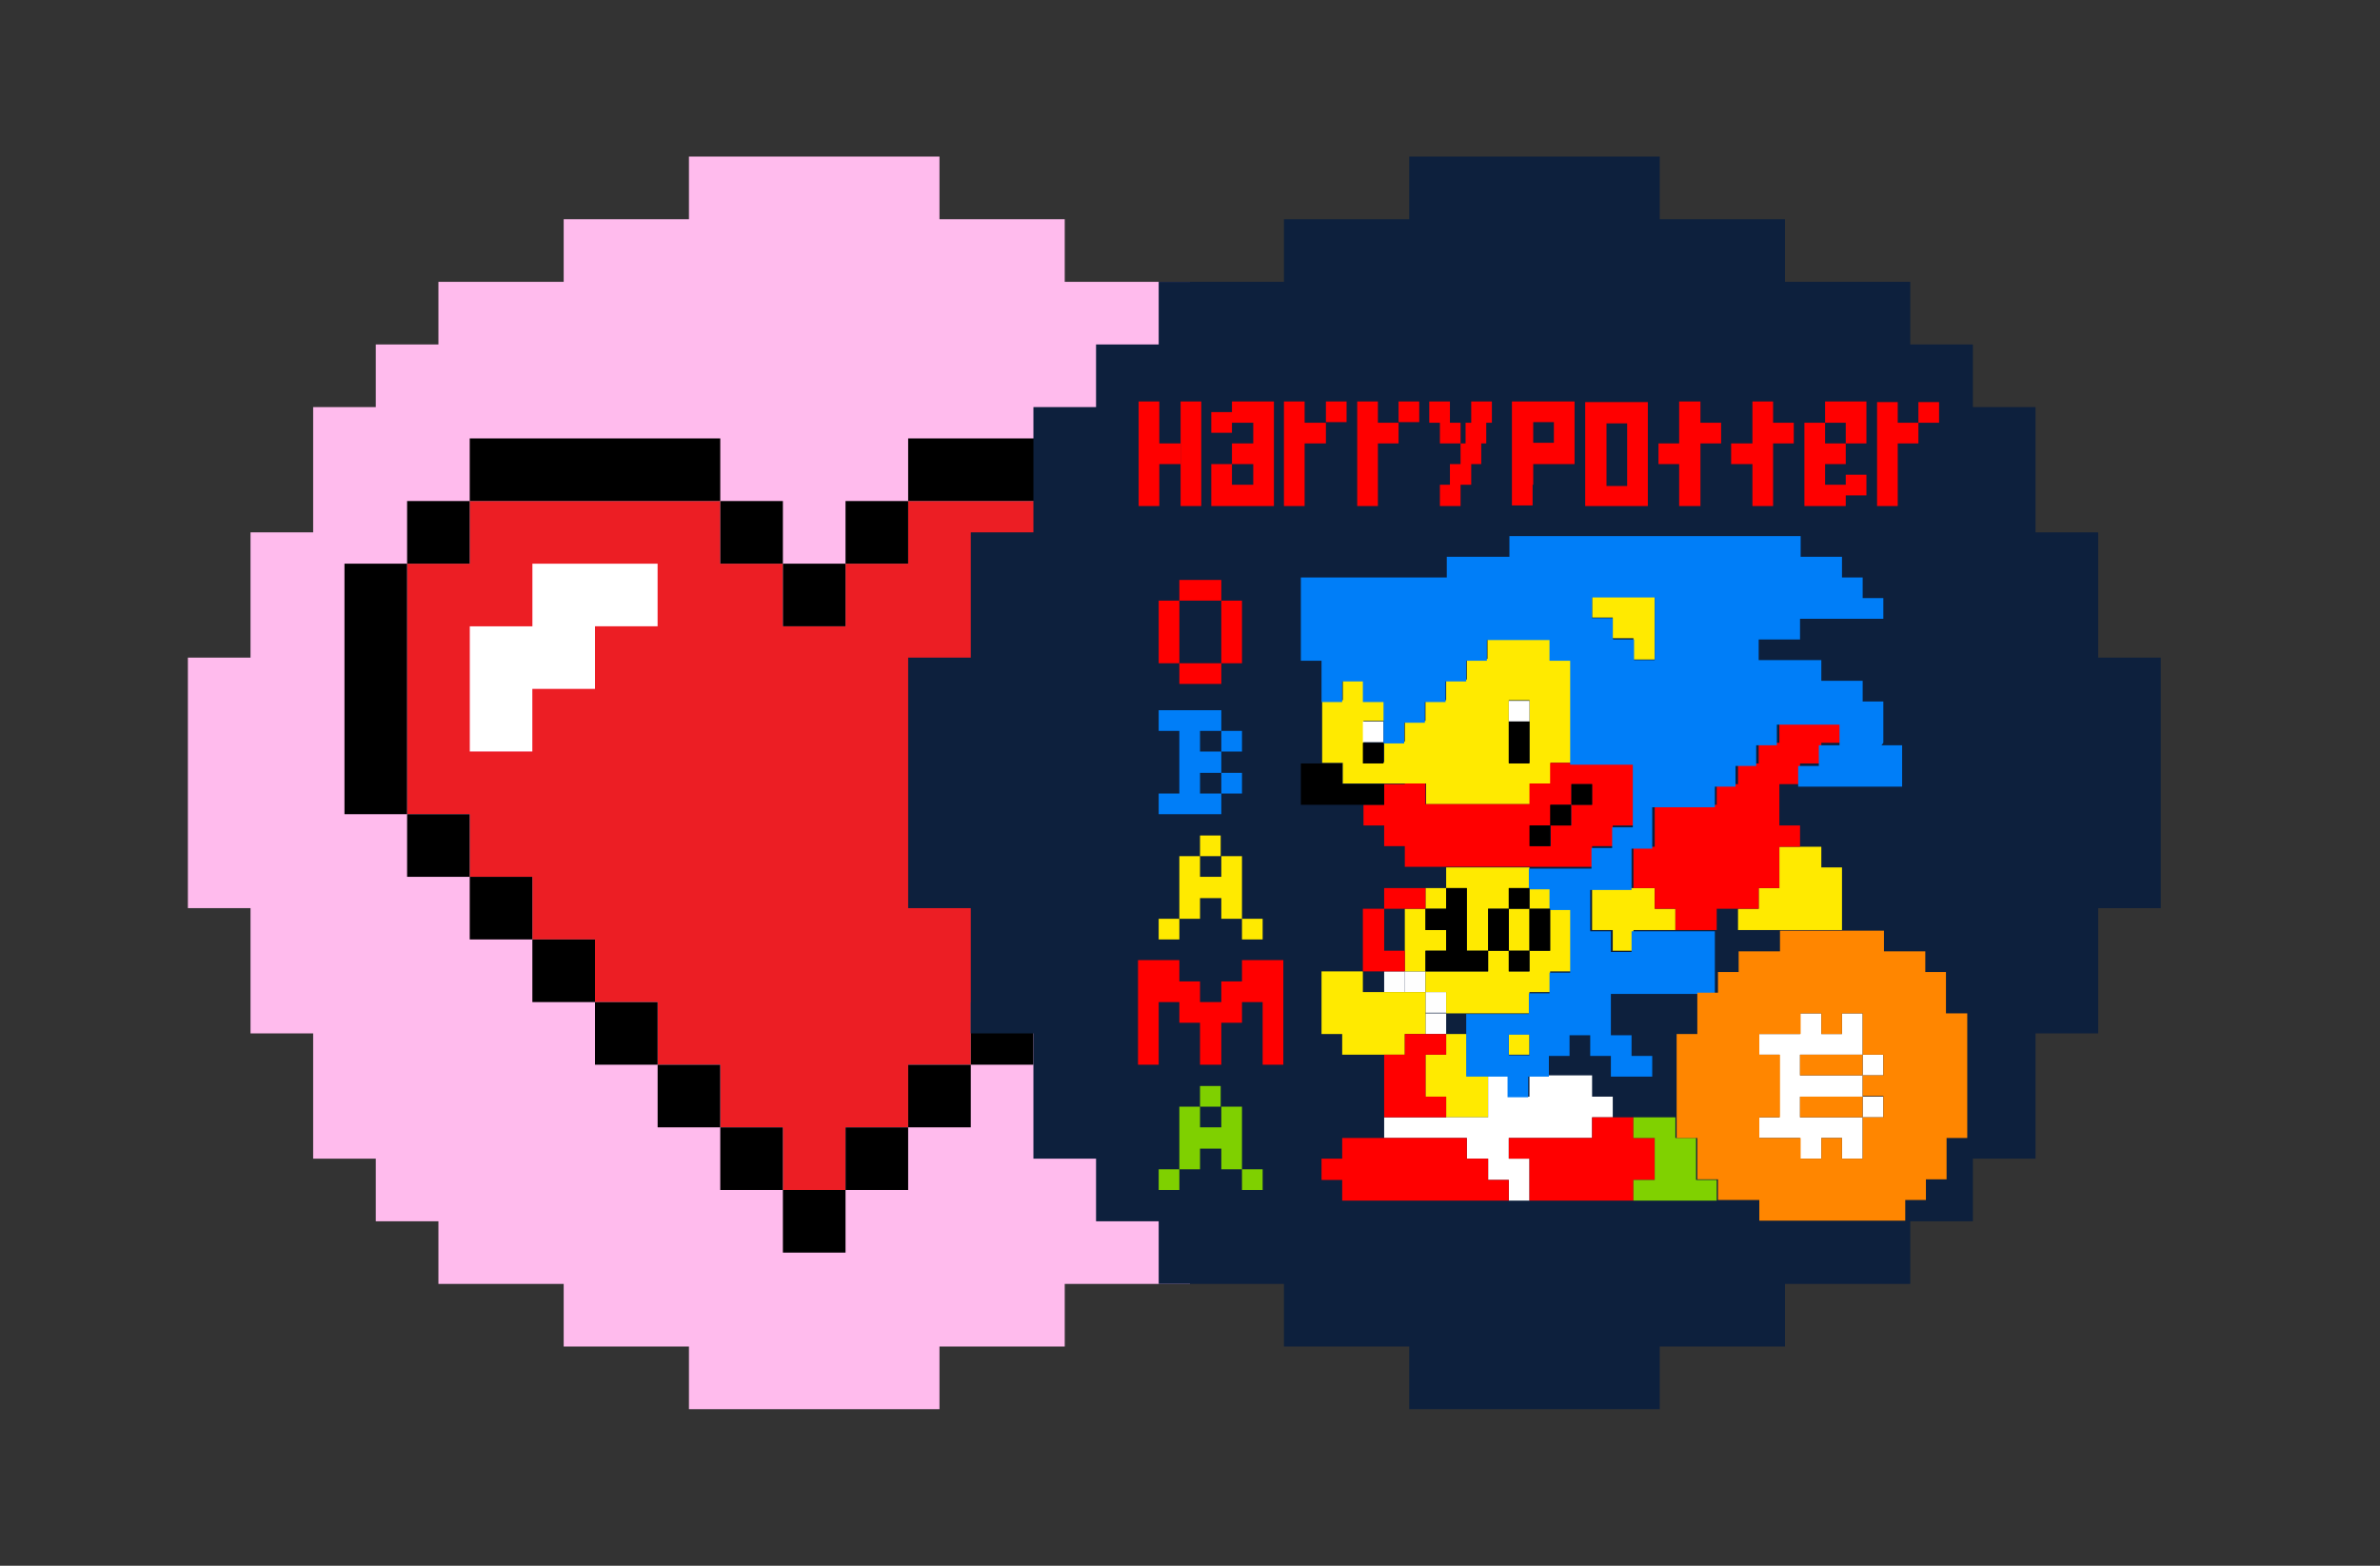 <?xml version="1.0" encoding="UTF-8"?><svg id="Layer_1" xmlns="http://www.w3.org/2000/svg" viewBox="0 0 38 25"><rect x="0" y="0" width="38" height="25" fill="#333333" stroke="none"/><defs><style>.cls-1{fill:#007ef8;}.cls-2{fill:#ec1e24;}.cls-3{fill:#fff;}.cls-4{fill:#ffea00;}.cls-5{fill:#fefefe;}.cls-6{fill:#ffbbed;}.cls-7{fill:red;}.cls-8{fill:#ff8600;}.cls-9{fill:#80d100;}.cls-10{fill:#0d203d;}.cls-11{fill:#7fd000;}</style></defs><polygon class="cls-6" points="22 10.5 22 9.5 22 8.5 21 8.5 21 7.5 21 6.5 20 6.5 20 5.5 19 5.5 19 4.5 18 4.5 17 4.5 17 3.5 16 3.5 15 3.5 15 2.5 14 2.5 13 2.5 12 2.5 11 2.5 11 3.5 10 3.5 9 3.5 9 4.5 8 4.5 7 4.5 7 5.5 6 5.5 6 6.5 5 6.5 5 7.5 5 8.5 4 8.5 4 9.5 4 10.5 3 10.5 3 11.5 3 12.5 3 13.5 3 14.5 4 14.5 4 15.5 4 16.5 5 16.5 5 17.5 5 18.5 6 18.5 6 19.5 7 19.5 7 20.5 8 20.5 9 20.5 9 21.5 10 21.5 11 21.5 11 22.5 12 22.5 13 22.5 14 22.5 15 22.5 15 21.5 16 21.5 17 21.5 17 20.5 18 20.5 19 20.5 19 19.5 20 19.5 20 18.5 21 18.5 21 17.5 21 16.5 22 16.5 22 15.5 22 14.5 23 14.5 23 13.5 23 12.5 23 11.5 23 10.5 22 10.5"/><polygon class="cls-3" points="9.5 9 8.5 9 8.5 10 7.5 10 7.5 11 7.5 12 8.5 12 8.5 11 9.5 11 9.5 10 10.5 10 10.5 9 9.5 9"/><path class="cls-2" d="m18.5,9v-1h-4v1h-1v1h-1v-1h-1v-1h-4v1h-1v4h1v1h1v1h1v1h1v1h1v1h1v1h1v-1h1v-1h1v-1h1v-1h1v-1h1v-1h1v-4h-1Zm-11,2v-1h1v-1h2v1h-1v1h-1v1h-1v-1Z"/><polygon points="9.5 8 10.5 8 11.5 8 11.5 7 10.5 7 9.5 7 8.5 7 7.5 7 7.5 8 8.5 8 9.5 8"/><polygon points="16.5 8 17.5 8 18.5 8 18.5 7 17.5 7 16.5 7 15.5 7 14.5 7 14.5 8 15.5 8 16.5 8"/><rect x="6.5" y="8" width="1" height="1"/><rect x="11.5" y="8" width="1" height="1"/><rect x="13.5" y="8" width="1" height="1"/><rect x="18.5" y="8" width="1" height="1"/><rect x="12.5" y="9" width="1" height="1"/><polygon points="19.5 9 19.5 10 19.5 11 19.5 12 19.5 13 20.5 13 20.5 12 20.5 11 20.5 10 20.5 9 19.5 9"/><polygon points="6.5 11 6.5 10 6.5 9 5.5 9 5.5 10 5.5 11 5.5 12 5.5 13 6.5 13 6.5 12 6.5 11"/><rect x="6.5" y="13" width="1" height="1"/><rect x="18.5" y="13" width="1" height="1"/><rect x="7.5" y="14" width="1" height="1"/><rect x="17.5" y="14" width="1" height="1"/><rect x="8.5" y="15" width="1" height="1"/><rect x="16.5" y="15" width="1" height="1"/><rect x="9.5" y="16" width="1" height="1"/><rect x="15.5" y="16" width="1" height="1"/><rect x="10.5" y="17" width="1" height="1"/><rect x="14.5" y="17" width="1" height="1"/><rect x="11.5" y="18" width="1" height="1"/><rect x="13.5" y="18" width="1" height="1"/><rect x="12.5" y="19" width="1" height="1"/><polygon class="cls-10" points="33.5 10.5 33.5 9.5 33.5 8.5 32.5 8.5 32.5 7.5 32.5 6.5 31.5 6.5 31.5 5.5 30.5 5.5 30.5 4.5 29.5 4.5 28.5 4.5 28.5 3.5 27.5 3.5 26.5 3.5 26.5 2.5 25.5 2.5 24.5 2.5 23.5 2.5 22.5 2.5 22.5 3.5 21.5 3.5 20.5 3.5 20.5 4.5 19.5 4.5 18.5 4.5 18.5 5.5 17.5 5.5 17.5 6.5 16.5 6.5 16.5 7.5 16.5 8.5 15.5 8.5 15.5 9.5 15.5 10.5 14.5 10.5 14.5 11.5 14.5 12.5 14.5 13.5 14.5 14.5 15.5 14.5 15.5 15.5 15.5 16.5 16.5 16.5 16.5 17.5 16.5 18.5 17.5 18.5 17.5 19.5 18.5 19.5 18.5 20.5 19.5 20.5 20.5 20.5 20.5 21.5 21.5 21.5 22.5 21.5 22.5 22.5 23.5 22.5 24.5 22.5 25.5 22.5 26.5 22.5 26.5 21.5 27.5 21.5 28.5 21.5 28.5 20.5 29.5 20.5 30.5 20.5 30.5 19.5 31.5 19.5 31.5 18.5 32.5 18.5 32.5 17.5 32.5 16.5 33.5 16.5 33.5 15.5 33.5 14.5 34.5 14.5 34.5 13.5 34.5 12.5 34.5 11.5 34.5 10.5 33.5 10.5"/><rect class="cls-11" x="19.16" y="17.34" width=".33" height=".33"/><rect class="cls-11" x="18.5" y="18.67" width=".33" height=".33"/><polygon class="cls-11" points="19.83 18.67 19.83 18.34 19.83 18 19.83 17.67 19.5 17.67 19.5 18 19.16 18 19.16 17.67 18.83 17.67 18.83 18 18.83 18.34 18.83 18.67 19.16 18.67 19.16 18.34 19.5 18.34 19.5 18.67 19.83 18.67 19.83 19 20.16 19 20.16 18.67 19.83 18.67"/><rect class="cls-5" x="22.1" y="15.51" width=".33" height=".33"/><rect class="cls-5" x="22.43" y="15.51" width=".33" height=".33"/><rect class="cls-5" x="22.76" y="15.84" width=".33" height=".33"/><rect class="cls-5" x="22.76" y="16.18" width=".33" height=".33"/><rect class="cls-4" x="19.16" y="13.34" width=".33" height=".33"/><rect class="cls-4" x="18.5" y="14.67" width=".33" height=".33"/><polygon class="cls-4" points="19.83 14.34 19.83 14 19.83 13.67 19.5 13.67 19.5 14 19.16 14 19.16 13.67 18.83 13.67 18.83 14 18.83 14.34 18.83 14.67 19.16 14.67 19.16 14.34 19.5 14.34 19.5 14.67 19.83 14.67 19.83 15 20.16 15 20.16 14.67 19.83 14.67 19.83 14.34"/><polygon class="cls-4" points="25.75 10.19 26.08 10.19 26.08 10.53 26.42 10.53 26.42 10.19 26.42 9.86 26.42 9.53 26.08 9.53 25.75 9.53 25.42 9.53 25.42 9.86 25.75 9.86 25.75 10.19"/><path class="cls-4" d="m24.75,10.19h-1v.33h-.33v.33h-.33v.33h-.33v.33h-.33v.33h-.33v.33h-.33v-.66h.33v-.33h-.33v-.33h-.33v.33h-.33v1h.33v.33h1.33v.33h1.66v-.33h.33v-.33h.33v-1.66h-.33v-.33Zm-.33,1.33v.66h-.33v-1h.33v.33Z"/><polygon class="cls-4" points="29.08 13.85 29.08 13.52 28.74 13.52 28.41 13.52 28.41 13.85 28.41 14.18 28.08 14.18 28.08 14.51 27.75 14.51 27.75 14.85 28.08 14.85 28.41 14.85 28.74 14.85 29.08 14.85 29.41 14.85 29.41 14.51 29.41 14.18 29.41 13.85 29.08 13.85"/><rect class="cls-4" x="22.76" y="14.18" width=".33" height=".33"/><polygon class="cls-4" points="23.42 14.51 23.42 14.85 23.42 15.18 23.76 15.18 23.76 14.85 23.76 14.51 24.09 14.51 24.09 14.18 24.42 14.18 24.42 13.85 24.09 13.85 23.76 13.85 23.42 13.85 23.09 13.85 23.09 14.18 23.42 14.18 23.42 14.51"/><rect class="cls-4" x="24.42" y="14.18" width=".33" height=".33"/><polygon class="cls-4" points="26.42 14.18 26.08 14.18 25.75 14.18 25.42 14.18 25.42 14.51 25.42 14.85 25.75 14.85 25.75 15.18 26.08 15.18 26.08 14.85 26.42 14.85 26.75 14.85 26.75 14.51 26.42 14.51 26.42 14.18"/><polygon class="cls-4" points="24.42 14.51 24.09 14.51 24.09 14.85 24.09 15.18 24.42 15.18 24.42 14.85 24.42 14.51"/><polygon class="cls-4" points="24.75 14.85 24.75 15.18 24.42 15.18 24.42 15.51 24.09 15.51 24.09 15.18 23.76 15.18 23.76 15.51 23.42 15.51 23.09 15.51 22.76 15.51 22.76 15.84 23.09 15.84 23.09 16.18 23.42 16.18 23.76 16.18 24.09 16.18 24.42 16.18 24.42 15.84 24.75 15.84 24.75 15.51 25.09 15.51 25.09 15.18 25.09 14.85 25.09 14.51 24.75 14.51 24.75 14.85"/><polygon class="cls-4" points="23.09 15.18 23.09 14.85 22.76 14.85 22.76 14.51 22.43 14.51 22.43 14.85 22.43 15.18 22.43 15.51 22.76 15.51 22.76 15.18 23.09 15.18"/><polygon class="cls-4" points="22.1 15.84 21.76 15.84 21.76 15.51 21.43 15.51 21.1 15.51 21.1 15.84 21.1 16.18 21.1 16.51 21.43 16.51 21.43 16.84 21.76 16.84 22.1 16.84 22.43 16.84 22.43 16.51 22.76 16.51 22.76 16.18 22.76 15.84 22.43 15.84 22.1 15.84"/><rect class="cls-4" x="24.09" y="16.51" width=".33" height=".33"/><polygon class="cls-4" points="23.42 16.84 23.42 16.51 23.09 16.51 23.09 16.84 22.76 16.84 22.76 17.17 22.76 17.51 23.09 17.51 23.09 17.84 23.42 17.84 23.76 17.84 23.76 17.51 23.76 17.17 23.42 17.17 23.42 16.84"/><rect class="cls-3" x="24.09" y="11.19" width=".33" height=".33"/><rect class="cls-3" x="21.76" y="11.52" width=".33" height=".33"/><rect class="cls-3" x="29.74" y="16.84" width=".33" height=".33"/><polygon class="cls-3" points="25.42 17.17 25.09 17.17 24.75 17.17 24.42 17.17 24.42 17.51 24.09 17.51 24.09 17.17 23.76 17.17 23.76 17.51 23.76 17.84 23.42 17.84 23.09 17.84 22.76 17.84 22.43 17.84 22.1 17.84 22.1 18.17 22.43 18.17 22.76 18.17 23.09 18.17 23.42 18.17 23.42 18.5 23.76 18.5 23.76 18.84 24.09 18.84 24.09 19.17 24.42 19.17 24.42 18.84 24.42 18.5 24.09 18.5 24.09 18.17 24.42 18.17 24.75 18.17 25.09 18.17 25.42 18.17 25.42 17.84 25.75 17.84 25.75 17.51 25.42 17.51 25.42 17.17"/><polygon class="cls-3" points="29.41 17.17 29.08 17.17 28.74 17.17 28.74 16.84 29.08 16.84 29.41 16.84 29.74 16.84 29.74 16.51 29.74 16.18 29.41 16.18 29.41 16.51 29.08 16.51 29.08 16.18 28.74 16.18 28.74 16.51 28.41 16.51 28.08 16.51 28.08 16.84 28.41 16.84 28.41 17.17 28.41 17.51 28.41 17.84 28.08 17.84 28.08 18.17 28.41 18.17 28.74 18.17 28.74 18.5 29.08 18.5 29.08 18.17 29.41 18.17 29.41 18.5 29.74 18.5 29.74 18.17 29.74 17.84 29.41 17.84 29.08 17.84 28.74 17.84 28.74 17.51 29.08 17.51 29.41 17.51 29.74 17.51 29.74 17.17 29.41 17.17"/><rect class="cls-3" x="29.74" y="17.51" width=".33" height=".33"/><polygon class="cls-7" points="18.51 7.74 18.51 7.41 18.85 7.41 18.85 7.08 18.51 7.08 18.51 6.75 18.51 6.41 18.18 6.41 18.18 6.75 18.18 7.08 18.18 7.41 18.18 7.74 18.18 8.08 18.51 8.08 18.51 7.74"/><polygon class="cls-7" points="20.01 8.08 20.34 8.08 20.34 7.74 20.34 7.41 20.34 7.08 20.34 6.75 20.34 6.41 20.01 6.41 19.67 6.41 19.67 6.58 19.34 6.58 19.34 6.91 19.67 6.91 19.67 6.75 20.01 6.75 20.01 7.08 19.67 7.08 19.67 7.41 20.01 7.41 20.01 7.74 19.67 7.74 19.67 7.41 19.34 7.41 19.34 7.74 19.34 8.08 19.67 8.08 20.01 8.08"/><polygon class="cls-7" points="29.14 6.41 29.14 6.75 29.47 6.75 29.47 7.08 29.8 7.08 29.8 6.75 29.8 6.41 29.47 6.41 29.14 6.41"/><polygon class="cls-7" points="29.14 6.75 28.81 6.75 28.81 7.08 28.81 7.41 28.81 7.74 28.81 8.08 29.14 8.08 29.47 8.08 29.47 7.91 29.8 7.91 29.8 7.58 29.47 7.58 29.47 7.74 29.14 7.74 29.14 7.41 29.47 7.41 29.47 7.08 29.14 7.08 29.14 6.75"/><rect class="cls-7" x="21.17" y="6.41" width=".33" height=".33"/><polygon class="cls-7" points="21.17 6.75 20.83 6.75 20.83 6.41 20.5 6.41 20.5 6.75 20.5 7.08 20.5 7.41 20.5 7.74 20.5 8.08 20.83 8.08 20.83 7.74 20.83 7.41 20.83 7.08 21.17 7.08 21.17 6.75"/><rect class="cls-7" x="22.33" y="6.41" width=".33" height=".33"/><polygon class="cls-7" points="22 7.74 22 7.41 22 7.08 22.33 7.08 22.33 6.75 22 6.75 22 6.41 21.67 6.41 21.67 6.75 21.67 7.08 21.67 7.41 21.67 7.74 21.67 8.08 22 8.08 22 7.74"/><rect class="cls-7" x="30.63" y="6.42" width=".33" height=".33"/><polygon class="cls-7" points="30.3 6.42 29.97 6.42 29.97 6.75 29.97 7.08 29.97 7.41 29.97 7.75 29.97 8.08 30.3 8.08 30.3 7.75 30.3 7.41 30.3 7.08 30.63 7.08 30.63 6.75 30.3 6.75 30.3 6.42"/><polygon class="cls-7" points="22.99 7.08 23.32 7.08 23.32 6.75 23.15 6.75 23.15 6.41 22.82 6.41 22.82 6.75 22.99 6.75 22.99 7.08"/><polygon class="cls-7" points="23.15 7.41 23.15 7.74 22.99 7.74 22.99 8.08 23.32 8.08 23.32 7.74 23.49 7.74 23.49 7.41 23.65 7.41 23.65 7.08 23.73 7.08 23.73 6.75 23.82 6.75 23.82 6.41 23.49 6.41 23.49 6.75 23.4 6.75 23.4 7.08 23.32 7.08 23.32 7.41 23.15 7.41"/><path class="cls-7" d="m24.48,7.74v-.33h.66v-1h-1v1.66h.33v-.33Zm0-1h.33v.33h-.33v-.33Z"/><path class="cls-7" d="m25.98,8.08h.33v-1.66h-1v1.66h.66Zm-.33-.66v-.66h.33v1h-.33v-.33Z"/><polygon class="cls-7" points="26.81 7.74 26.81 8.08 27.15 8.08 27.15 7.74 27.15 7.41 27.15 7.08 27.48 7.08 27.48 6.75 27.15 6.75 27.15 6.41 26.81 6.41 26.81 6.75 26.81 7.08 26.48 7.08 26.48 7.41 26.81 7.41 26.81 7.74"/><polygon class="cls-7" points="27.98 7.74 27.98 8.08 28.31 8.08 28.31 7.74 28.31 7.41 28.31 7.08 28.64 7.08 28.64 6.75 28.31 6.75 28.31 6.41 27.98 6.41 27.98 6.75 27.98 7.08 27.64 7.08 27.64 7.41 27.98 7.41 27.98 7.74"/><polygon class="cls-7" points="19.18 7.74 19.18 7.41 19.18 7.08 19.18 6.75 19.18 6.41 18.85 6.41 18.85 6.75 18.85 7.08 18.85 7.41 18.85 7.74 18.85 8.08 19.18 8.08 19.18 7.74"/><polygon class="cls-7" points="19.5 9.59 19.5 9.26 19.16 9.26 18.83 9.26 18.83 9.59 19.16 9.59 19.5 9.59"/><polygon class="cls-7" points="19.5 10.25 19.5 10.59 19.83 10.59 19.83 10.25 19.83 9.92 19.83 9.59 19.5 9.59 19.5 9.92 19.5 10.25"/><polygon class="cls-7" points="18.83 9.92 18.83 9.59 18.5 9.59 18.5 9.92 18.5 10.25 18.5 10.59 18.83 10.59 18.83 10.25 18.83 9.92"/><polygon class="cls-7" points="19.16 10.92 19.5 10.92 19.5 10.59 19.16 10.59 18.83 10.59 18.83 10.92 19.16 10.92"/><polygon class="cls-7" points="20.16 15.33 19.83 15.33 19.83 15.67 19.5 15.67 19.5 16 19.16 16 19.16 15.67 18.83 15.67 18.83 15.33 18.5 15.33 18.17 15.33 18.17 15.67 18.17 16 18.17 16.33 18.17 16.66 18.17 17 18.5 17 18.5 16.66 18.5 16.33 18.5 16 18.83 16 18.83 16.33 19.16 16.33 19.16 16.66 19.16 17 19.5 17 19.5 16.66 19.5 16.33 19.83 16.33 19.83 16 20.16 16 20.16 16.33 20.16 16.66 20.16 17 20.49 17 20.49 16.66 20.49 16.33 20.49 16 20.49 15.67 20.49 15.33 20.16 15.33 20.16 15.33"/><polygon class="cls-7" points="28.74 11.52 28.41 11.52 28.41 11.86 28.08 11.86 28.08 12.19 27.75 12.19 27.75 12.52 27.41 12.52 27.41 12.85 27.08 12.85 26.75 12.85 26.42 12.85 26.42 13.18 26.42 13.52 26.08 13.52 26.08 13.85 26.08 14.18 26.42 14.18 26.42 14.51 26.75 14.51 26.75 14.85 27.08 14.85 27.41 14.85 27.41 14.51 27.75 14.51 28.08 14.51 28.08 14.18 28.41 14.18 28.41 13.85 28.41 13.52 28.74 13.52 28.74 13.18 28.41 13.18 28.41 12.85 28.41 12.52 28.74 12.52 28.74 12.19 29.08 12.19 29.08 11.86 29.41 11.86 29.41 11.52 29.08 11.52 28.74 11.52"/><path class="cls-7" d="m22.43,12.52h-.33v.33h-.33v.33h.33v.33h.33v.33h2.99v-.33h.33v-.33h.33v-1h-1.33v.33h-.33v.33h-1.66v-.33h-.33Zm2.33.66v-.33h.33v-.33h.33v.33h-.33v.33h-.33v.33h-.33v-.33h.33Z"/><polygon class="cls-7" points="22.76 14.51 22.76 14.18 22.43 14.18 22.1 14.18 22.1 14.51 22.43 14.51 22.76 14.51"/><polygon class="cls-7" points="22.1 14.51 21.76 14.51 21.76 14.85 21.76 15.18 21.76 15.51 22.1 15.51 22.43 15.51 22.43 15.18 22.1 15.18 22.1 14.85 22.1 14.51"/><polygon class="cls-7" points="22.76 16.84 23.09 16.84 23.09 16.51 22.76 16.51 22.43 16.51 22.43 16.84 22.1 16.84 22.1 17.17 22.1 17.51 22.1 17.84 22.43 17.84 22.76 17.84 23.09 17.84 23.09 17.51 22.76 17.51 22.76 17.17 22.76 16.84"/><polygon class="cls-7" points="26.08 17.84 25.75 17.84 25.42 17.84 25.42 18.17 25.09 18.17 24.75 18.17 24.42 18.17 24.09 18.17 24.09 18.5 24.42 18.5 24.42 18.84 24.42 19.17 24.75 19.17 25.09 19.17 25.42 19.17 25.75 19.17 26.08 19.17 26.08 18.84 26.42 18.84 26.42 18.5 26.42 18.17 26.08 18.17 26.08 17.84"/><polygon class="cls-7" points="23.76 18.5 23.42 18.5 23.42 18.17 23.09 18.17 22.76 18.17 22.43 18.17 22.1 18.17 21.76 18.17 21.43 18.17 21.43 18.5 21.1 18.5 21.1 18.84 21.43 18.84 21.43 19.17 21.76 19.17 22.1 19.17 22.43 19.17 22.76 19.17 23.09 19.17 23.42 19.17 23.76 19.17 24.09 19.17 24.09 18.84 23.76 18.84 23.76 18.5"/><polygon class="cls-9" points="27.08 18.84 27.08 18.5 27.08 18.17 26.75 18.17 26.75 17.84 26.42 17.84 26.08 17.84 26.08 18.17 26.42 18.17 26.42 18.5 26.42 18.84 26.08 18.84 26.08 19.17 26.42 19.17 26.75 19.17 27.08 19.17 27.41 19.17 27.41 18.84 27.08 18.84"/><rect class="cls-1" x="19.5" y="11.67" width=".33" height=".33"/><polygon class="cls-1" points="19.16 11.67 19.5 11.67 19.5 11.34 19.16 11.34 18.83 11.34 18.5 11.34 18.5 11.67 18.83 11.67 18.83 12 18.83 12.34 18.83 12.67 18.5 12.67 18.5 13 18.83 13 19.16 13 19.5 13 19.5 12.67 19.16 12.67 19.16 12.34 19.5 12.34 19.5 12 19.16 12 19.16 11.67"/><rect class="cls-1" x="19.5" y="12.34" width=".33" height=".33"/><path class="cls-1" d="m30.07,11.86v-.66h-.33v-.33h-.66v-.33h-1v-.33h.66v-.33h1.33v-.33h-.33v-.33h-.33v-.33h-.66v-.33h-4.65v.33h-1v.33h-2.33v1.33h.33v.66h.33v-.33h.33v.33h.33v.66h.33v-.33h.33v-.33h.33v-.33h.33v-.33h.33v-.33h1v.33h.33v1.66h1v1h-.33v.33h-.33v.33h-1v.33h.33v.33h.33v1h-.33v.33h-.33v.33h-1v1h.66v.33h.33v-.33h.33v-.33h.33v-.33h.33v.33h.33v.33h.66v-.33h-.33v-.33h-.33v-.66h1.66v-1h-1.33v.33h-.33v-.33h-.33v-.66h.66v-.66h.33v-.66h1v-.33h.33v-.33h.33v-.33h.33v-.33h1v.33h-.33v.33h-.33v.33h1.66v-.66h-.33Zm-5.98,4.99v-.33h.33v.33h-.33Zm1.66-6.65v-.33h-.33v-.33h1v1h-.33v-.33h-.33Z"/><rect x="21.76" y="11.86" width=".33" height=".33"/><polygon points="24.42 11.86 24.42 11.52 24.09 11.52 24.09 11.86 24.09 12.19 24.42 12.19 24.42 11.86"/><polygon points="21.43 12.52 21.43 12.19 21.1 12.19 20.77 12.19 20.77 12.52 20.77 12.85 21.1 12.85 21.43 12.85 21.76 12.85 22.1 12.85 22.1 12.52 21.76 12.52 21.43 12.52"/><rect x="25.09" y="12.52" width=".33" height=".33"/><rect x="24.75" y="12.85" width=".33" height=".33"/><rect x="24.42" y="13.18" width=".33" height=".33"/><rect x="24.09" y="14.18" width=".33" height=".33"/><polygon points="24.09 14.51 23.76 14.51 23.76 14.85 23.76 15.18 24.09 15.18 24.09 14.85 24.09 14.51"/><polygon points="24.42 14.85 24.42 15.18 24.75 15.18 24.75 14.85 24.75 14.51 24.42 14.51 24.42 14.85"/><polygon points="23.42 14.85 23.42 14.51 23.42 14.18 23.09 14.18 23.09 14.51 22.76 14.51 22.76 14.85 23.09 14.85 23.09 15.18 22.76 15.18 22.76 15.51 23.09 15.51 23.42 15.51 23.76 15.51 23.76 15.18 23.42 15.18 23.42 14.85"/><rect x="24.09" y="15.18" width=".33" height=".33"/><polygon class="cls-8" points="29.08 16.84 28.74 16.84 28.74 17.17 29.08 17.17 29.41 17.17 29.74 17.17 29.74 16.84 29.41 16.84 29.08 16.84"/><polygon class="cls-8" points="29.41 17.51 29.08 17.51 28.74 17.51 28.74 17.84 29.08 17.84 29.41 17.84 29.74 17.84 29.74 17.51 29.41 17.51"/><path class="cls-8" d="m31.07,16.18v-.66h-.33v-.33h-.66v-.33h-1.66v.33h-.66v.33h-.33v.33h-.33v.66h-.33v1.66h.33v.66h.33v.33h.66v.33h2.33v-.33h.33v-.33h.33v-.66h.33v-1.99h-.33Zm-1,1.66h-.33v.66h-.33v-.33h-.33v.33h-.33v-.33h-.66v-.33h.33v-1h-.33v-.33h.66v-.33h.33v.33h.33v-.33h.33v.66h.33v.33h-.33v.33h.33v.33Z"/></svg>